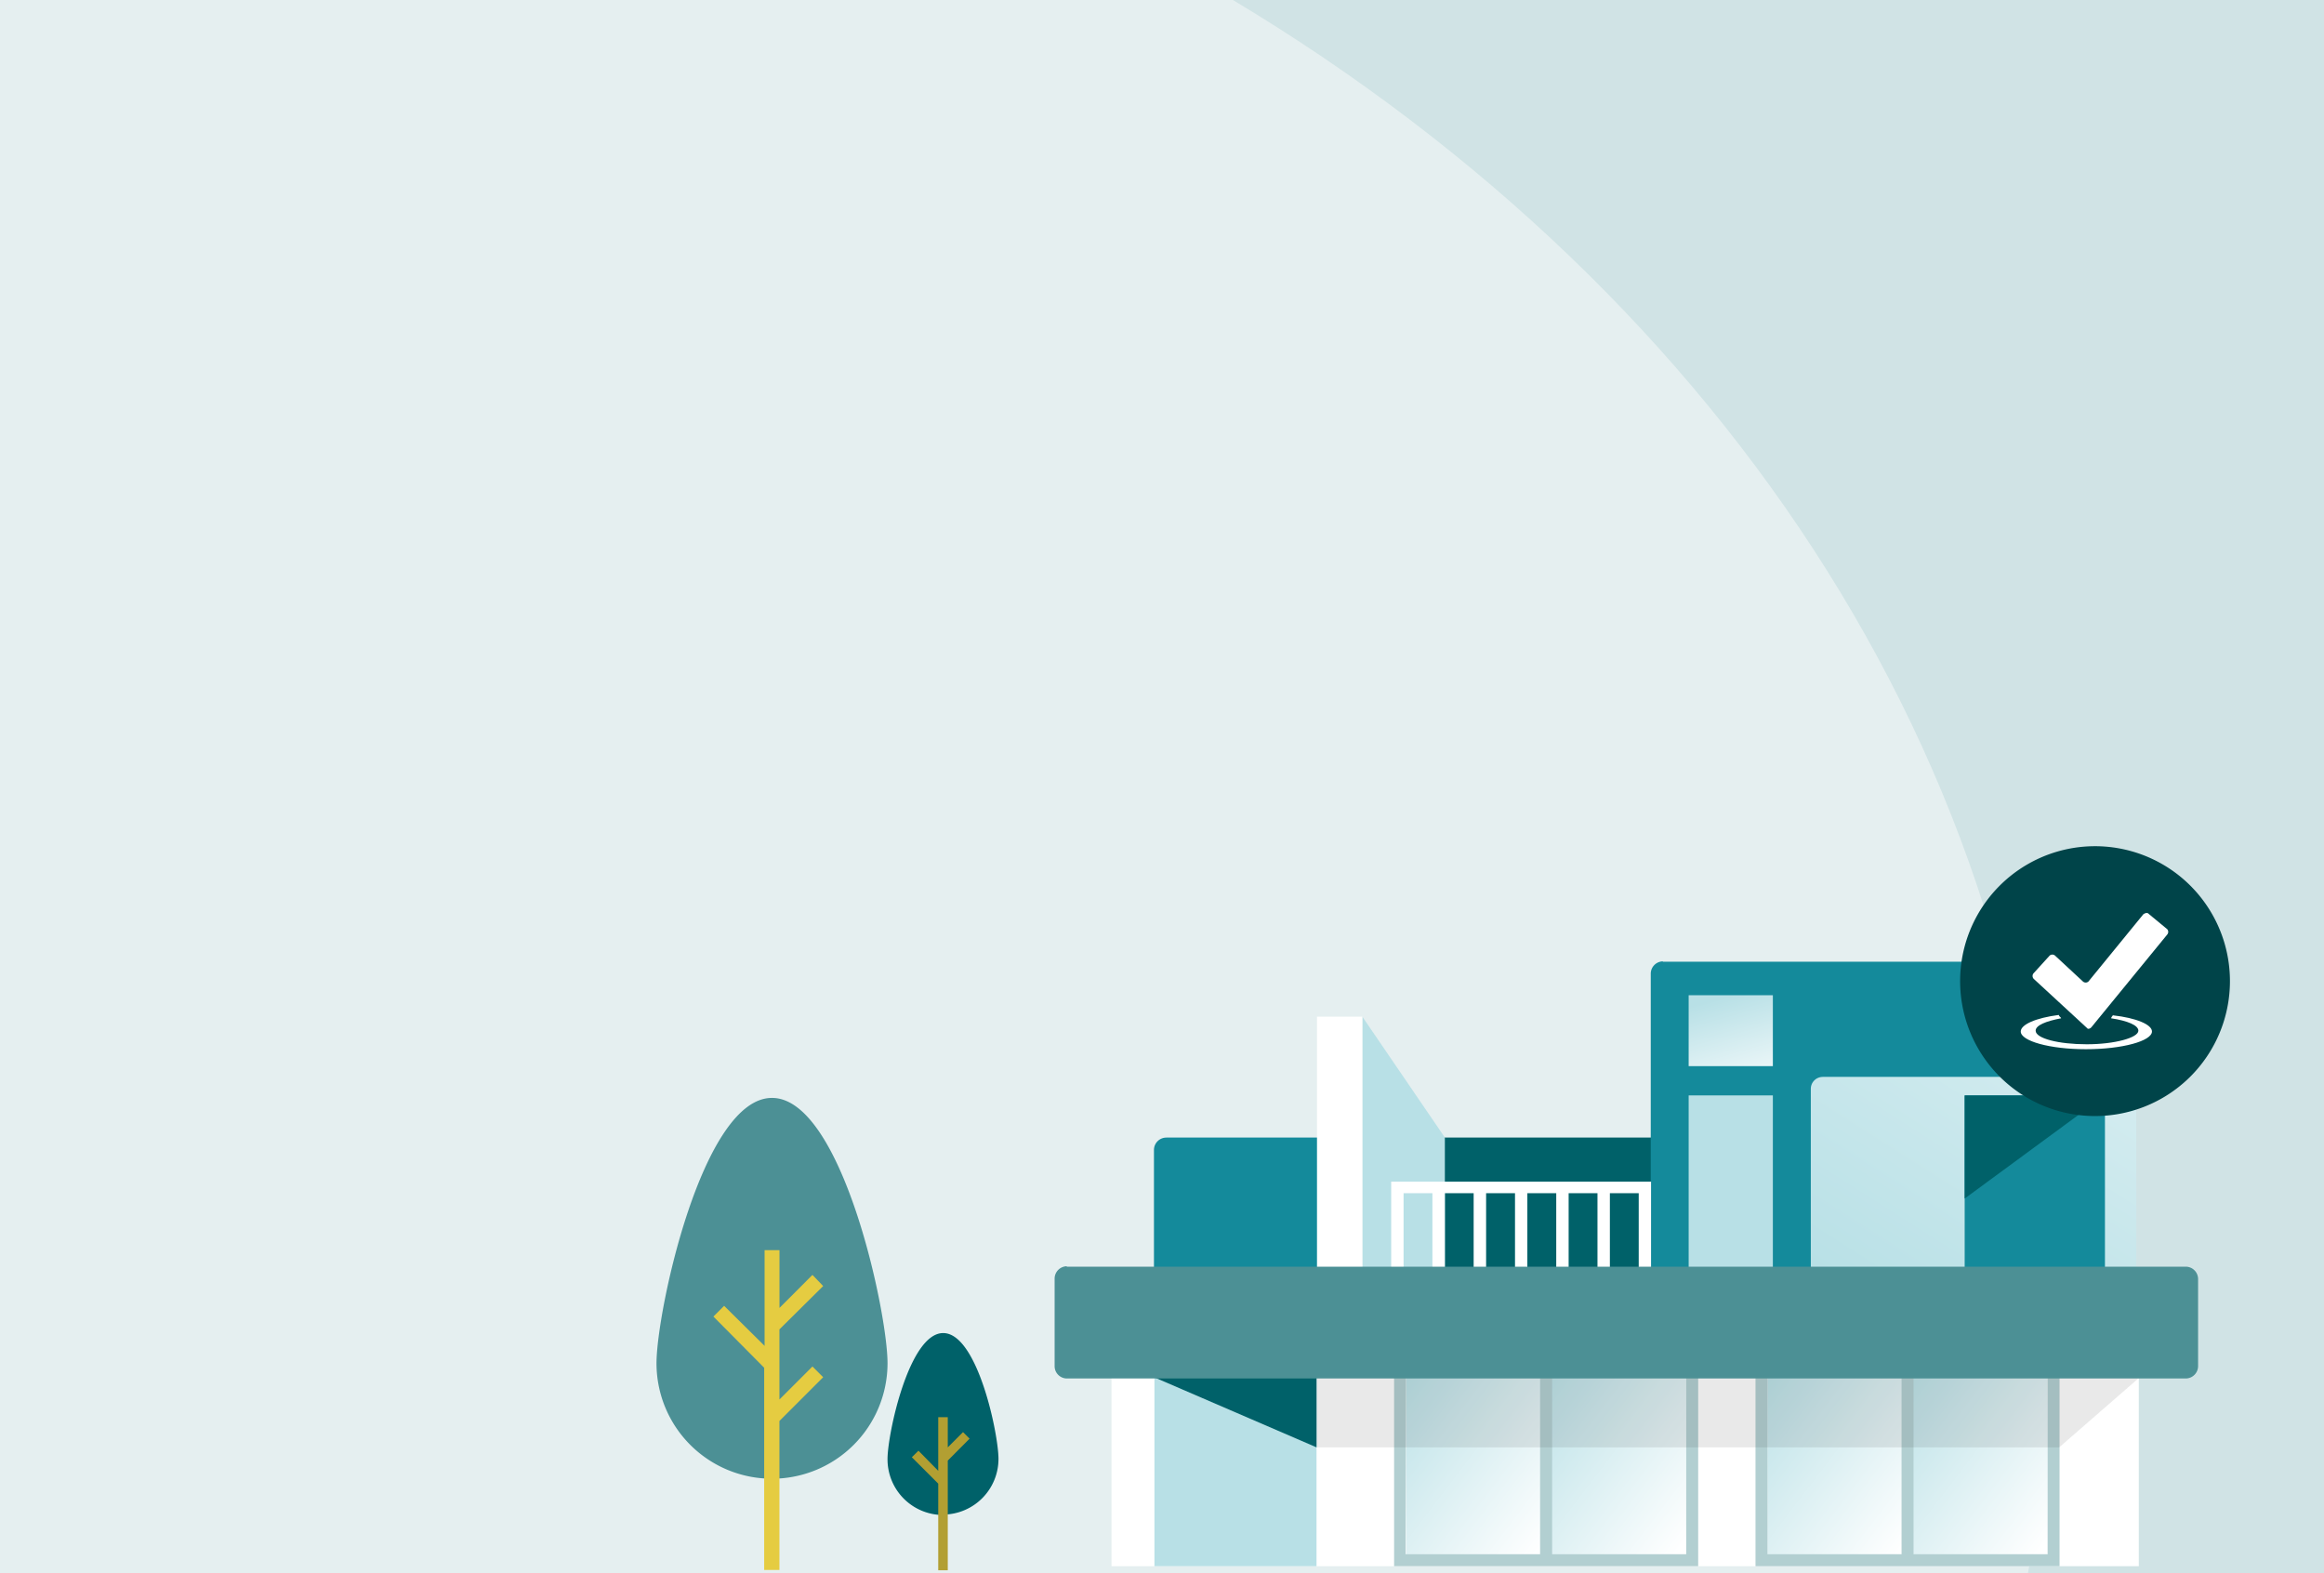 <svg xmlns="http://www.w3.org/2000/svg" fill="none" viewBox="0 0 390 264">
  <rect x="0" y="0" width="390" height="264" fill="#333333" stroke="none"/>
  <g clip-path="url(#clip0_4712_255315)">
    <path fill="#D0E3E5" d="M0 0h390v264H0z"/>
    <g clip-path="url(#clip1_4712_255315)">
      <path fill="#D0E3E5" d="M-123 0h513v264h-513z"/>
      <path fill="#E5EFF0" d="M-161 264V0h367.9C289.94 49.79 344 131.15 344 223c0 13.74-1.24 27.45-3.68 41H-161z"/>
      <path fill="#006169" d="M158.28 254.22a9.34 9.34 0 0 1-9.34-9.41c0-4.16 3.6-21.12 9.34-21.12 5.75 0 9.28 16.9 9.28 21.12a9.35 9.35 0 0 1-9.28 9.34v.07z"/>
      <path fill="#B29F32" d="M157.45 263.5v-14.54l-4.43-4.43 1.11-1.1 3.32 3.38v-9h1.6v5.06l2.56-2.56 1.1 1.1-3.66 3.68v18.4h-1.6z"/>
      <path fill="#4C9095" d="M129.62 248.13a19.37 19.37 0 0 1-19.45-19.38c0-8.66 7.68-44.52 19.38-44.52s19.39 35.86 19.39 44.52a19.39 19.39 0 0 1-19.39 19.38h.07z"/>
      <path fill="#E5CC41" d="M128.24 263.43v-33.92l-8.52-8.59 1.8-1.8 6.79 6.72v-16.06h2.5v9.69l5.53-5.54 1.8 1.87-7.34 7.27v11.77l5.54-5.54 1.8 1.8-7.34 7.34v25h-2.56z"/>
      <path fill="#fff" d="M186.53 227.64h172.39v35.17H186.53v-35.17z"/>
      <path fill="#B8E0E6" d="M193.73 225.63h27.2v37.18h-27.2v-37.18z"/>
      <path fill="#006169" d="M193.66 231.1h27.28v11.77l-27.28-11.77z"/>
      <path fill="url(#paint0_linear_4712_255315)" d="M235.96 227.64h23.54v34.27h-23.54v-34.26z"/>
      <path fill="url(#paint1_linear_4712_255315)" d="M259.43 227.64h23.54v34.27h-23.54v-34.26z"/>
      <path fill="#B2CFD1" d="M233.95 262.8v-38.14h51.03v38.15h-51.03zm49.02-2v-34.13h-22.5v34.13h22.5zm-47.08 0h22.56v-34.13h-22.5l-.07 34.13z"/>
      <path fill="url(#paint2_linear_4712_255315)" d="M296.6 227.64h23.55v34.27H296.6v-34.26z"/>
      <path fill="url(#paint3_linear_4712_255315)" d="M320.08 227.64h23.54v34.27h-23.54v-34.26z"/>
      <path fill="#B2CFD1" d="M294.6 262.8v-38.14h51.02v38.15H294.6zm49.02-2v-34.13h-22.5v34.13h22.5zm-47.01 0h22.5v-34.13h-22.5v34.13z"/>
      <path fill="#222" fill-opacity=".1" d="M221 231.17H359l-13.44 11.7H221.01v-11.7z"/>
      <path fill="#006169" d="M233.47 192.6c0-.96.34-1.72.76-1.72h48.46c.35 0 .7.76.7 1.66v20.77c0 .9-.35 1.66-.7 1.66h-48.46c-.41 0-.7-.7-.7-1.66l-.06-20.7z"/>
      <path fill="#148A9B" d="M195.74 190.88h27.55a2.08 2.08 0 0 1 2 2.07V219a2.08 2.08 0 0 1-2.08 2.07h-27.48a2.07 2.07 0 0 1-2.08-2.07v-26.04a2.08 2.08 0 0 1 2.08-2.07zm83.28-29.5h58.85a2.08 2.08 0 0 1 2.08 2.01v56.5a2.08 2.08 0 0 1-2.08 2h-58.85a2.07 2.07 0 0 1-2-2.07v-56.43a2.07 2.07 0 0 1 2.07-2.07l-.07.06z"/>
      <path fill="#B8E0E6" d="M228.62 170.6l13.85 20.28v28.94h-13.85v-49.23z"/>
      <path fill="url(#paint4_linear_4712_255315)" d="M283.38 183.81h14.13v33.03h-14.13V183.8z"/>
      <path fill="url(#paint5_linear_4712_255315)" d="M305.88 180.7h50.54a2.02 2.02 0 0 1 2.08 2.08v34.13h-54.62v-34.2a2 2 0 0 1 2-2z"/>
      <path fill="#148A9B" d="M329.7 183.81h23.54v33.03H329.7V183.8z"/>
      <path fill="#006169" d="M329.7 183.81v17.31l23.54-17.3H329.7z"/>
      <path fill="#fff" d="M221 170.6h7.62v48.1h-7.61v-48.1zm54 42.08v-12.46h-4.84v12.46h-2.08v-12.46h-4.84v12.46h-2.08v-12.46h-4.85v12.46h-2.07v-12.46h-4.85v12.46h-2.09v-12.46h-4.84v12.46h-2.08v-12.46h-4.84v12.46h-2.08v-14.4h43.61v14.4h-2.07z"/>
      <path fill="url(#paint6_linear_4712_255315)" d="M283.38 167h14.13v11.9h-14.13V167z"/>
      <path fill="#4C9095" d="M178.99 212.55H366.8a2.08 2.08 0 0 1 2.07 2v14.68a2.08 2.08 0 0 1-2.07 2.08H178.99a2.07 2.07 0 0 1-2.01-2.08v-14.68a2.08 2.08 0 0 1 2.07-2.07l-.06.07z"/>
      <path fill="#004449" d="M351.1 142a22.64 22.64 0 1 1 0 45.27 22.64 22.64 0 0 1 0-45.27z"/>
      <path fill="#fff" d="M341.26 164.22a.7.7 0 0 1 0-.9l2.7-2.97a.69.69 0 0 1 .9 0l4.7 4.36a.7.7 0 0 0 .9 0l9.22-11.29c.27-.2.69-.34.9-.07l3.11 2.57a.69.69 0 0 1 0 .9l-12.74 15.57c-.2.21-.55.35-.69.14l-9-8.3z"/>
      <path fill="#fff" d="M354.62 170.38c3.81.42 6.51 1.53 6.51 2.7 0 1.6-4.98 2.98-11.08 2.98-6.09 0-10.94-1.38-10.94-2.97 0-1.18 2.57-2.29 6.38-2.78.06.28.34.35.4.56-2.55.48-4.28 1.18-4.28 2.08 0 1.31 3.88 2.28 8.58 2.28s8.66-1.1 8.66-2.28c0-.9-1.8-1.66-4.57-2.08 0-.2.27-.42.34-.56"/>
    </g>
  </g>
  <defs>
    <linearGradient id="paint0_linear_4712_255315" x1="235.96" x2="265.88" y1="227.64" y2="250.47" gradientUnits="userSpaceOnUse">
      <stop stop-color="#B8E0E6"/>
      <stop offset="1" stop-color="#fff"/>
    </linearGradient>
    <linearGradient id="paint1_linear_4712_255315" x1="259.43" x2="289.35" y1="227.64" y2="250.47" gradientUnits="userSpaceOnUse">
      <stop stop-color="#B8E0E6"/>
      <stop offset="1" stop-color="#fff"/>
    </linearGradient>
    <linearGradient id="paint2_linear_4712_255315" x1="296.61" x2="326.52" y1="227.64" y2="250.47" gradientUnits="userSpaceOnUse">
      <stop stop-color="#B8E0E6"/>
      <stop offset="1" stop-color="#fff"/>
    </linearGradient>
    <linearGradient id="paint3_linear_4712_255315" x1="320.08" x2="349.99" y1="227.64" y2="250.47" gradientUnits="userSpaceOnUse">
      <stop stop-color="#B8E0E6"/>
      <stop offset="1" stop-color="#fff"/>
    </linearGradient>
    <linearGradient id="paint4_linear_4712_255315" x1="297.51" x2="309.38" y1="190.42" y2="189.15" gradientUnits="userSpaceOnUse">
      <stop stop-color="#B8E0E6"/>
      <stop offset="1" stop-color="#fff"/>
    </linearGradient>
    <linearGradient id="paint5_linear_4712_255315" x1="309.34" x2="384.79" y1="216.91" y2="98.13" gradientUnits="userSpaceOnUse">
      <stop stop-color="#B8E0E6"/>
      <stop offset="1" stop-color="#fff"/>
    </linearGradient>
    <linearGradient id="paint6_linear_4712_255315" x1="290.45" x2="295.62" y1="166.99" y2="185.39" gradientUnits="userSpaceOnUse">
      <stop stop-color="#B8E0E6"/>
      <stop offset="1" stop-color="#fff"/>
    </linearGradient>
    <clipPath id="clip0_4712_255315">
      <path fill="#fff" d="M0 0h390v264H0z"/>
    </clipPath>
    <clipPath id="clip1_4712_255315">
      <path fill="#fff" d="M0 0h513v264H0z" transform="translate(-123)"/>
    </clipPath>
  </defs>
</svg>
